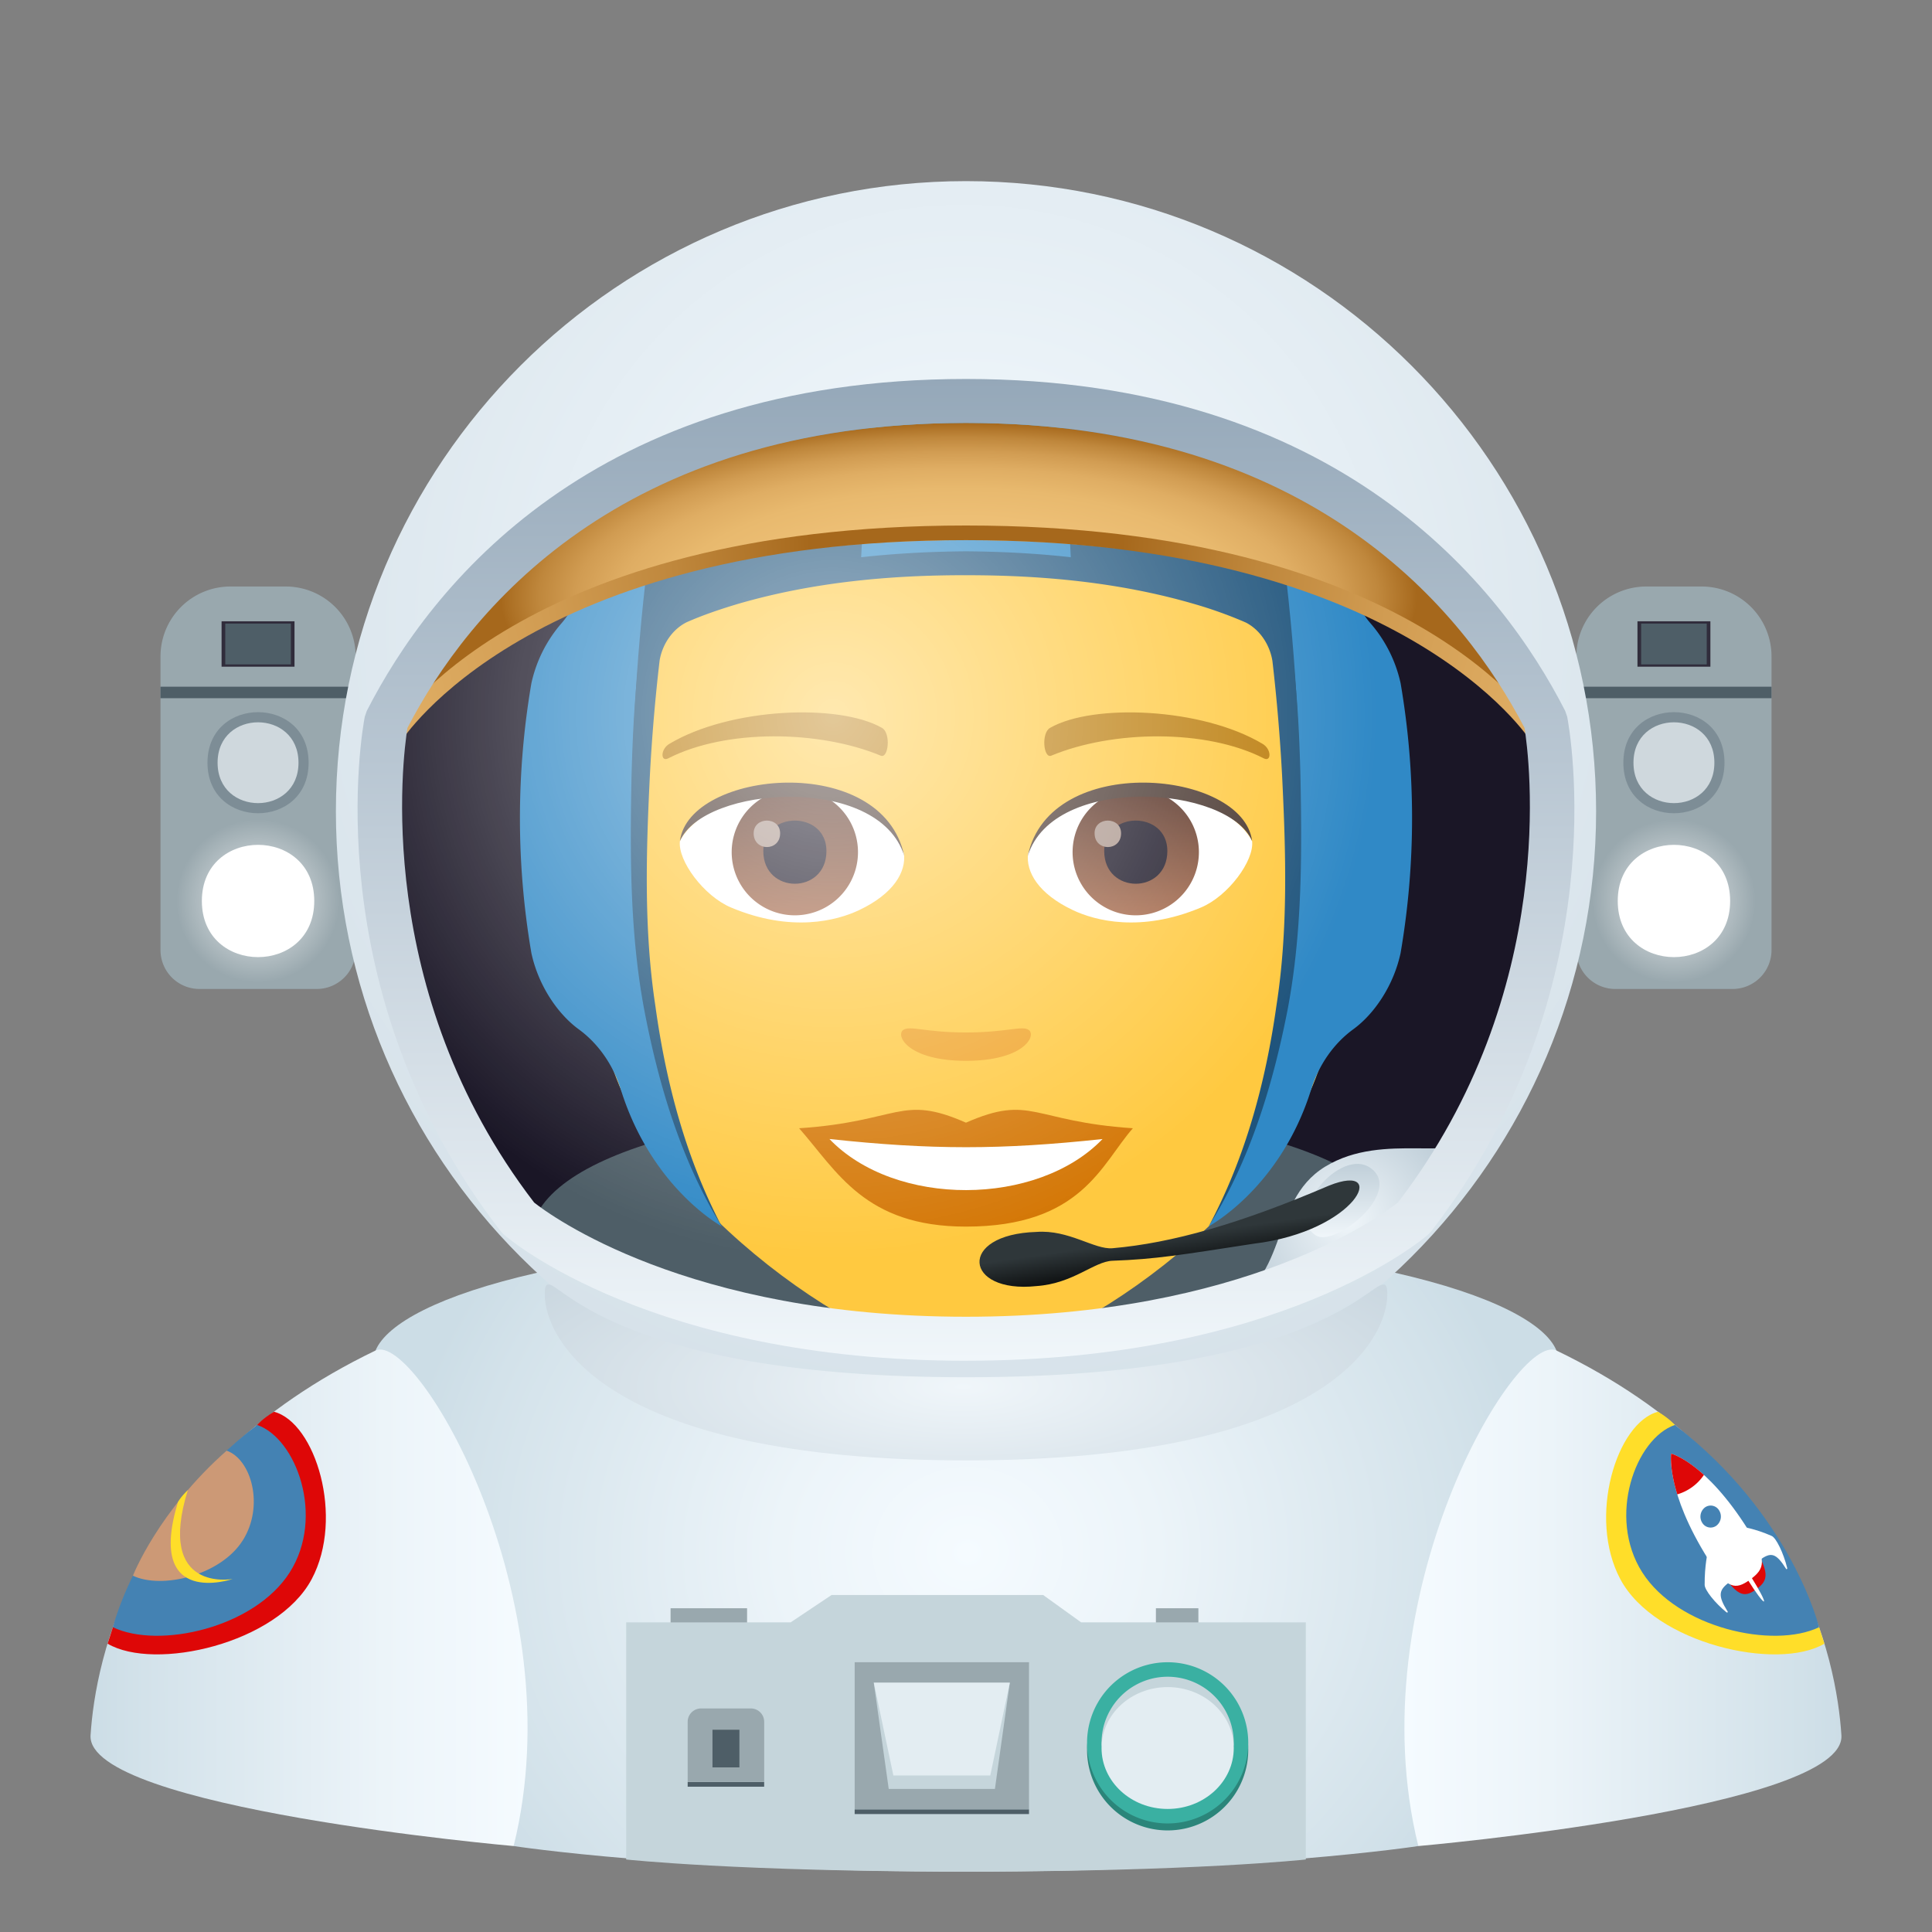 <svg xmlns="http://www.w3.org/2000/svg" xml:space="preserve" style="enable-background:new 0 0 64 64" viewBox="0 0 64 64"><rect x="0" y="0" width="64" height="64" fill="#808080" stroke="none"/><radialGradient id="a" cx="-177.579" cy="76.386" r="21.526" gradientTransform="matrix(.882 0 0 .799 188.678 -9.596)" gradientUnits="userSpaceOnUse"><stop offset="0" style="stop-color:#f5fbff"/><stop offset=".331" style="stop-color:#ecf4f9"/><stop offset=".878" style="stop-color:#d3e2ea"/><stop offset="1" style="stop-color:#ccdde6"/></radialGradient><path d="M32 40.919c-12.559 0-18.827 2.045-19.56 3.82-1.626 3.937 4.576 16.414 4.576 16.414S22.518 62 32 62s14.984-.847 14.984-.847 6.202-12.477 4.576-16.415c-.733-1.774-7-3.82-19.56-3.82z" style="fill:url(#a)"/><linearGradient id="b" x1="3165.425" x2="3179.902" y1="52.929" y2="52.929" gradientTransform="matrix(-1 0 0 1 3182.902 0)" gradientUnits="userSpaceOnUse"><stop offset="0" style="stop-color:#f5fbff"/><stop offset=".331" style="stop-color:#ecf4f9"/><stop offset=".878" style="stop-color:#d3e2ea"/><stop offset="1" style="stop-color:#ccdde6"/></linearGradient><path d="M17.016 61.153S2.845 59.907 3 57.483c.16-2.486 1.379-8.859 9.439-12.745 1.343-.647 6.608 8.203 4.576 16.415z" style="fill:url(#b)"/><path d="M10.324 52.313c-1.142 2.14-5.203 3.053-6.76 2.136l.176-.545 4.778-6.701s.183-.213.558-.437c1.371.356 2.34 3.501 1.248 5.547z" style="fill:#de0707"/><path d="M9.598 52.087c-1.172 1.842-4.338 2.546-5.858 1.817 0 0 .893-3.712 4.778-6.701 1.298.445 2.252 3.042 1.08 4.884z" style="fill:#4482b3"/><path d="M8.036 51.036c-.733 1.154-2.682 1.617-3.633 1.161 0 0 .83-2.131 3.104-4.142.813.279 1.263 1.828.53 2.981z" style="fill:#cc9976"/><path d="M6.222 49.361c-1.061 3.424 1.485 2.945 1.485 2.945s-2.886.993-1.813-2.546c0 0 .083-.165.328-.399z" style="fill:#ffde29"/><linearGradient id="c" x1="46.523" x2="61" y1="52.929" y2="52.929" gradientUnits="userSpaceOnUse"><stop offset="0" style="stop-color:#f5fbff"/><stop offset=".331" style="stop-color:#ecf4f9"/><stop offset=".878" style="stop-color:#d3e2ea"/><stop offset="1" style="stop-color:#ccdde6"/></linearGradient><path d="M46.984 61.153s14.171-1.246 14.015-3.67c-.16-2.486-1.379-8.86-9.439-12.745-1.343-.647-6.608 8.203-4.576 16.415z" style="fill:url(#c)"/><path d="M53.676 52.313c1.142 2.14 5.203 3.053 6.76 2.136l-.176-.545-4.778-6.701s-.183-.213-.558-.437c-1.371.356-2.34 3.501-1.248 5.547z" style="fill:#ffde29"/><path d="M54.402 52.087c1.172 1.842 4.338 2.546 5.857 1.817 0 0-.892-3.712-4.777-6.701-1.298.445-2.252 3.042-1.08 4.884z" style="fill:#4482b3"/><path d="M58.691 50.881c-.562-.249-.982-.302-.982-.302s.447 1.199.582 1.1c.371-.27.539-.246.877.293.016.026.042-.003.036-.026-.124-.506-.369-1.002-.513-1.065zm-2.222 1.621c.001.167.337.597.726.91.018.014.053-.001.036-.027-.338-.54-.297-.716.075-.987.134-.098-.732-.991-.732-.991s-.11.44-.105 1.095z" style="fill:#fff"/><path d="M56.895 51.889c.632 1.007.87 1.06 1.285.757.414-.301.457-.56-.175-1.567l-1.11.81z" style="fill:#de0707"/><path d="M55.358 48.153s-.179 1.256 1.228 3.496c.63 1.005.903 1.03 1.391.675.489-.356.567-.639-.063-1.643-1.407-2.24-2.556-2.528-2.556-2.528z" style="fill:#fff"/><path d="M56.478 49.936a.324.324 0 0 1 .47.098.383.383 0 0 1-.09.506.324.324 0 0 1-.47-.097.383.383 0 0 1 .09-.507z" style="fill:#4482b3"/><path d="M57.908 52.351c-.257-.41-.439-.76-.406-.784.032-.024.267.289.524.698.258.41.44.761.407.785-.033.024-.268-.29-.525-.699z" style="fill:#fff"/><path d="M55.359 48.153s-.067.47.203 1.35a1.61 1.61 0 0 0 .883-.645c-.656-.597-1.086-.705-1.086-.705z" style="fill:#de0707"/><path d="m35.815 53.743-1.26-.907h-7.008l-1.356.907h-5.448v7.855S24.436 62 32 62s11.257-.402 11.257-.402v-7.855h-7.442z" style="fill:#c5d5db"/><path d="M28.312 59.937h5.775v.156h-5.775zm-5.532-.906h2.534v.156H22.78z" style="fill:#4e5e67"/><path d="M28.312 55.063h5.775v4.874h-5.775z" style="fill:#99a8ae"/><path d="M32.958 59.26H29.44l-.495-3.519h4.506z" style="fill:#c5d5db"/><path d="M32.804 58.815h-3.21l-.648-3.074h4.506z" style="fill:#e3edf2"/><path d="M25.315 59.03H22.78v-1.993c0-.245.199-.443.443-.443h1.649c.244 0 .443.198.443.443v1.994zm-3.101-5.755h2.534v.471h-2.534zm16.077 0h1.407v.471h-1.407z" style="fill:#99a8ae"/><path d="M41.35 57.965a2.67 2.67 0 1 1-5.34 0 2.67 2.67 0 0 1 5.34 0z" style="fill:#2b857a"/><path d="M41.35 57.734a2.67 2.67 0 1 1-5.34 0 2.67 2.67 0 0 1 5.34 0z" style="fill:#3ab0a2"/><path d="M40.87 57.734c0 1.21-4.38 1.21-4.38 0a2.19 2.19 0 0 1 4.38 0z" style="fill:#c5d5db"/><path d="M40.87 57.906c0 1.115-.98 2.018-2.19 2.018s-2.19-.903-2.19-2.018c0-1.115.98-2.019 2.19-2.019s2.19.904 2.19 2.019z" style="fill:#e3edf2"/><path d="M23.602 57.3h.892v1.247h-.892z" style="fill:#4e5e67"/><ellipse cx="32" cy="26.873" rx="20.387" ry="20.388" style="fill:#1a1626" transform="rotate(-45.001 32 26.873)"/><path d="M46.432 41.096c0 4.22-28.864 4.22-28.864 0-.011-6.02 28.864-6.02 28.864 0z" style="fill:#4e5e67"/><path d="M32 10.653c-9.243 0-13.696 7.528-13.14 17.207.115 1.944.656 4.75 1.324 7.155 1.386 4.999 8.7 10.032 11.816 10.032 3.114 0 10.429-5.033 11.816-10.032.668-2.404 1.21-5.21 1.324-7.155.554-9.679-3.895-17.207-13.14-17.207z" style="fill:#ffc940"/><path d="M31.999 37.19c-2.166-.953-2.183-.039-5.527.185 1.255 1.426 2.18 3.258 5.525 3.258 3.842 0 4.491-2.081 5.531-3.258-3.347-.224-3.361-1.138-5.53-.185z" style="fill:#d47706"/><path d="M27.476 37.731c2.183 2.272 6.891 2.242 9.047.001-3.361.361-5.685.361-9.047-.001z" style="fill:#fff"/><path d="M41.821 24.639c-2.007-1.197-5.61-1.344-7.035-.528-.302.165-.22 1.03.04.921 2.033-.846 5.13-.888 7.039.09.255.13.261-.309-.044-.483zm-19.644 0c2.008-1.197 5.61-1.344 7.038-.528.302.165.221 1.03-.041.921-2.034-.846-5.128-.89-7.039.09-.256.13-.261-.309.042-.483z" style="fill:#bb7c0a"/><path d="M34.078 34.118c-.22-.154-.737.084-2.08.084-1.34 0-1.857-.238-2.077-.084-.263.186.156 1.023 2.078 1.023s2.343-.836 2.079-1.023z" style="fill:#f0a429"/><path d="M29.944 28.27c.078.61-.337 1.336-1.487 1.88-.73.346-2.249.752-4.246-.09-.894-.377-1.766-1.551-1.688-2.2 1.083-2.04 6.408-2.34 7.42.41z" style="fill:#fff"/><linearGradient id="d" x1="-424.415" x2="-424.415" y1="477.65" y2="478.286" gradientTransform="matrix(6.57 0 0 -6.57 2814.782 3168.527)" gradientUnits="userSpaceOnUse"><stop offset="0" style="stop-color:#a6694a"/><stop offset="1" style="stop-color:#4f2a1e"/></linearGradient><path d="M26.33 26.137a2.092 2.092 0 1 1 0 4.184 2.092 2.092 0 0 1 0-4.184z" style="fill:url(#d)"/><path d="M25.285 28.19c0 1.447 2.092 1.447 2.092 0 0-1.343-2.092-1.343-2.092 0z" style="fill:#1a1626"/><path d="M24.966 27.605c0 .607.877.607.877 0 0-.563-.877-.563-.877 0z" style="fill:#ab968c"/><path d="M29.954 28.351c-.85-2.73-6.642-2.327-7.43-.491.292-2.351 6.706-2.972 7.43.491z" style="fill:#45332c"/><path d="M34.056 28.27c-.078.61.337 1.336 1.487 1.88.73.346 2.249.752 4.246-.09.895-.377 1.766-1.551 1.688-2.2-1.081-2.04-6.408-2.34-7.42.41z" style="fill:#fff"/><linearGradient id="e" x1="-425.395" x2="-425.395" y1="477.65" y2="478.286" gradientTransform="matrix(6.57 0 0 -6.57 2832.512 3168.527)" gradientUnits="userSpaceOnUse"><stop offset="0" style="stop-color:#a6694a"/><stop offset="1" style="stop-color:#4f2a1e"/></linearGradient><path d="M37.623 26.137a2.092 2.092 0 1 1 0 4.184 2.092 2.092 0 0 1 0-4.184z" style="fill:url(#e)"/><path d="M36.578 28.19c0 1.447 2.092 1.447 2.092 0 0-1.343-2.092-1.343-2.092 0z" style="fill:#1a1626"/><path d="M36.26 27.605c0 .607.877.607.877 0 0-.563-.878-.563-.878 0z" style="fill:#ab968c"/><path d="M34.048 28.351c.848-2.73 6.636-2.339 7.429-.491-.294-2.351-6.707-2.972-7.43.491z" style="fill:#45332c"/><path d="M46.397 22.634a4.496 4.496 0 0 0-.997-1.987c-.402-.458-.626-1.058-.688-1.684-.398-3.93-2.44-11.916-12.712-11.916s-12.315 7.986-12.712 11.916c-.063.626-.286 1.226-.688 1.684a4.497 4.497 0 0 0-.997 1.987 26.516 26.516 0 0 0 0 8.938c.235 1.089.88 2.022 1.567 2.524.656.478 1.144 1.188 1.395 1.994 1.023 3.281 3.343 4.534 3.343 4.534s-2.744-4.285-2.744-11.821c0-3.288.188-5.58.332-6.85.086-.763.54-1.42 1.205-1.705 1.464-.625 4.498-1.589 9.299-1.589 4.8 0 7.834.964 9.299 1.589.666.284 1.118.942 1.205 1.705.143 1.27.331 3.562.331 6.85 0 7.536-2.797 11.821-2.797 11.821s2.373-1.253 3.396-4.534c.252-.806.738-1.516 1.395-1.994.688-.501 1.332-1.435 1.567-2.524.507-2.953.507-5.986.001-8.938z" style="fill:#3089c6"/><path d="M23.907 40.623c-1.354-2.194-2.102-4.718-2.58-7.25-.469-2.55-.458-5.157-.405-7.727.037-1.297.095-2.562.255-3.885.118-.724.562-1.42 1.248-1.773a14.754 14.754 0 0 1 1.866-.688c2.51-.749 5.123-1.017 7.716-1.037 2.593.02 5.206.29 7.716 1.041.634.197 1.226.395 1.868.694.683.36 1.122 1.058 1.234 1.782.157 1.32.219 2.587.253 3.884.053 2.569.064 5.177-.414 7.728-.489 2.53-1.252 5.05-2.625 7.232 1.214-2.266 1.887-4.775 2.242-7.294.395-2.523.315-5.085.19-7.64a61.193 61.193 0 0 0-.321-3.798c-.088-.54-.418-1.034-.883-1.271a14.056 14.056 0 0 0-1.748-.625c-2.423-.702-4.975-.943-7.511-.941-2.536-.006-5.087.236-7.511.935-.595.175-1.22.387-1.752.623-.468.234-.802.724-.894 1.264a60.332 60.332 0 0 0-.322 3.796c-.126 2.555-.204 5.117.18 7.642.346 2.52 1.003 5.033 2.198 7.308z" style="fill:#1f547c"/><path d="M34.45 7.236c.434 3.091.817 6.93 1.041 11.61 2.821.31 4.739.944 5.808 1.4.667.285 1.12.943 1.206 1.706.128 1.144.292 3.123.325 5.906h.254c0-2.066-.003-10.001-2.224-17.664-1.496-1.437-3.564-2.548-6.41-2.958zm-4.9 0c-2.847.41-4.915 1.52-6.411 2.958-2.22 7.663-2.224 15.598-2.224 17.664h.255c.031-2.783.196-4.762.325-5.906.086-.763.54-1.42 1.205-1.705 1.069-.457 2.987-1.09 5.808-1.4.225-4.681.607-8.52 1.041-11.611z" style="fill:#1f547c"/><path d="M57.394 32.761h-3.885a1.29 1.29 0 0 1-1.29-1.29v-9.726a2.316 2.316 0 0 1 2.316-2.316h1.833a2.316 2.316 0 0 1 2.316 2.316v9.726a1.29 1.29 0 0 1-1.29 1.29z" style="fill:#99a8ae"/><path d="M52.219 22.748h6.465v.381h-6.465z" style="fill:#4e5e67"/><path d="M54.243 20.581h2.416v1.504h-2.416z" style="fill:#302c3b"/><path d="M54.365 20.657h2.173v1.353h-2.173z" style="fill:#4e5e67"/><path d="M57.126 25.266c0 2.232-3.35 2.232-3.35 0 0-2.233 3.35-2.233 3.35 0z" style="fill:#7d8d96"/><path d="M56.791 25.266c0 1.785-2.68 1.785-2.68 0s2.68-1.785 2.68 0z" style="fill:#cfd8dd"/><radialGradient id="f" cx="55.452" cy="29.846" r="2.704" gradientUnits="userSpaceOnUse"><stop offset="0" style="stop-color:#fff"/><stop offset=".915" style="stop-color:#fff;stop-opacity:.085"/><stop offset="1" style="stop-color:#fff;stop-opacity:0"/></radialGradient><path d="M58.156 29.846c0 3.604-5.409 3.604-5.409 0s5.409-3.604 5.409 0z" style="opacity:.8;fill:url(#f)"/><path d="M57.313 29.846c0 2.48-3.723 2.48-3.723 0 0-2.479 3.723-2.479 3.723 0z" style="fill:#fff"/><path d="M10.49 32.761H6.607a1.29 1.29 0 0 1-1.29-1.29v-9.726a2.316 2.316 0 0 1 2.316-2.316h1.833a2.316 2.316 0 0 1 2.316 2.316v9.726a1.29 1.29 0 0 1-1.29 1.29z" style="fill:#99a8ae"/><path d="M5.316 22.748h6.465v.381H5.316z" style="fill:#4e5e67"/><path d="M7.34 20.581h2.416v1.504H7.34z" style="fill:#302c3b"/><path d="M7.462 20.657h2.173v1.353H7.462z" style="fill:#4e5e67"/><path d="M10.223 25.266c0 2.232-3.35 2.232-3.35 0 0-2.233 3.35-2.233 3.35 0z" style="fill:#7d8d96"/><path d="M9.888 25.266c0 1.785-2.68 1.785-2.68 0s2.68-1.785 2.68 0z" style="fill:#cfd8dd"/><radialGradient id="g" cx="8.549" cy="29.846" r="2.704" gradientUnits="userSpaceOnUse"><stop offset="0" style="stop-color:#fff"/><stop offset=".915" style="stop-color:#fff;stop-opacity:.085"/><stop offset="1" style="stop-color:#fff;stop-opacity:0"/></radialGradient><path d="M11.253 29.846c0 3.604-5.409 3.604-5.409 0s5.409-3.604 5.409 0z" style="opacity:.8;fill:url(#g)"/><path d="M10.41 29.846c0 2.48-3.723 2.48-3.723 0 0-2.479 3.723-2.479 3.723 0z" style="fill:#fff"/><radialGradient id="h" cx="-45.594" cy="247.837" r="3.945" gradientTransform="translate(87.534 -192.8) scale(.941)" gradientUnits="userSpaceOnUse"><stop offset="0" style="stop-color:#f0f6fa"/><stop offset="1" style="stop-color:#c0cfd9"/></radialGradient><path d="M43.9 38.645c-1.959 1.197-1.092 3.958-3.648 4.732 5.95 0 8.737-5.825 8.737-5.825-.625 1.042-3.129-.105-5.088 1.093z" style="fill:url(#h)"/><linearGradient id="i" x1="44.484" x2="44.484" y1="41.017" y2="43.444" gradientTransform="matrix(1 0 0 -1 0 82)" gradientUnits="userSpaceOnUse"><stop offset="0" style="stop-color:#f0f6fa"/><stop offset="1" style="stop-color:#c0cfd9"/></linearGradient><path d="M45.405 38.695c-1-.723-2.896 1.56-1.809 2.233.636.393 2.898-1.446 1.81-2.233z" style="fill:url(#i)"/><linearGradient id="j" x1="38.999" x2="38.794" y1="39.605" y2="41.044" gradientTransform="matrix(1 0 0 -1 0 82)" gradientUnits="userSpaceOnUse"><stop offset="0" style="stop-color:#000"/><stop offset="1" style="stop-color:#2f373a"/></linearGradient><path d="M44.027 39.274c-2.963 1.27-5.216 1.905-7.173 2.075-.601.052-1.447-.622-2.52-.54-2.63.08-2.4 2.05 0 1.794 1.224-.085 1.903-.816 2.52-.839 1.435-.052 2.256-.192 4.683-.566 3.415-.41 4.5-2.73 2.49-1.924z" style="fill:url(#j)"/><radialGradient id="k" cx="-59.088" cy="226.935" r="29.676" gradientTransform="translate(87.534 -192.8) scale(.941)" gradientUnits="userSpaceOnUse"><stop offset="0" style="stop-color:#f5fbff"/><stop offset="1" style="stop-color:#d4e0e8"/></radialGradient><path d="M32 6c-11.528 0-20.873 9.345-20.873 20.873S20.472 47.746 32 47.746 52.873 38.4 52.873 26.873 43.528 6 32 6zm14.834 34.259S42.23 44.26 32 44.26s-14.834-4.002-14.834-4.002c-6.054-7.824-4.368-16.466-4.368-16.466C14.727 20.017 19.882 13.194 32 13.194c12.118 0 17.273 6.823 19.2 10.599 0 0 1.687 8.642-4.366 16.466z" style="fill:url(#k)"/><radialGradient id="l" cx="-63.693" cy="230.067" r="24.311" gradientTransform="translate(87.534 -192.8) scale(.941)" gradientUnits="userSpaceOnUse"><stop offset="0" style="stop-color:#fff;stop-opacity:.73"/><stop offset=".788" style="stop-color:#fff;stop-opacity:0"/></radialGradient><path d="M46.834 40.345S42.23 44.347 32 44.347s-14.834-4.002-14.834-4.002c-6.054-7.823-4.368-16.466-4.368-16.466C14.727 20.104 19.882 13.28 32 13.28c12.118 0 17.273 6.823 19.2 10.598 0 0 1.687 8.643-4.366 16.466z" style="opacity:.8;fill:url(#l);enable-background:new"/><radialGradient id="m" cx="-59.269" cy="598.905" r="17.639" gradientTransform="matrix(.941 0 0 .36 87.534 -195.799)" gradientUnits="userSpaceOnUse"><stop offset="0" style="stop-color:#efc177"/><stop offset=".419" style="stop-color:#edbf75"/><stop offset=".57" style="stop-color:#e8b96e"/><stop offset=".678" style="stop-color:#dfad63"/><stop offset=".765" style="stop-color:#d19c52"/><stop offset=".839" style="stop-color:#bf873c"/><stop offset=".904" style="stop-color:#aa6d21"/><stop offset=".914" style="stop-color:#a6681c"/></radialGradient><path d="M13.497 24.113s4.03-6.22 18.503-6.22c14.472 0 18.502 6.22 18.502 6.22S46.674 14.01 32 14.01 13.497 24.113 13.497 24.113z" style="fill:url(#m)"/><radialGradient id="n" cx="-59.003" cy="223.661" r="64.104" gradientTransform="translate(87.534 -192.8) scale(.941)" gradientUnits="userSpaceOnUse"><stop offset=".086" style="stop-color:#a6681c"/><stop offset=".096" style="stop-color:#aa6d21"/><stop offset=".161" style="stop-color:#bf873c"/><stop offset=".235" style="stop-color:#d19c52"/><stop offset=".322" style="stop-color:#dfad63"/><stop offset=".43" style="stop-color:#e8b96e"/><stop offset=".581" style="stop-color:#edbf75"/><stop offset="1" style="stop-color:#efc177"/></radialGradient><path d="M32 17.408c-14.774 0-18.967 6.63-19.139 6.912l.415.252c.04-.066 4.25-6.679 18.724-6.679s18.683 6.612 18.724 6.679l.415-.253c-.172-.282-4.364-6.911-19.14-6.911z" style="fill:url(#n)"/><linearGradient id="o" x1="32" x2="32" y1="237.077" y2="204.554" gradientTransform="translate(0 -192)" gradientUnits="userSpaceOnUse"><stop offset="0" style="stop-color:#f0f6fa"/><stop offset="1" style="stop-color:#95a8b9"/></linearGradient><path d="M32 45.077c-10.383 0-15.115-4.011-15.311-4.181l-.098-.104c-6.185-7.993-4.578-16.685-4.507-17.05l.066-.192c2.097-4.107 7.464-10.996 19.85-10.996 12.385 0 17.752 6.89 19.849 10.996l.066.192c.071.366 1.678 9.058-4.507 17.05l-.098.104c-.195.17-4.928 4.18-15.31 4.18zm-14.307-5.242c.51.404 5.058 3.784 14.307 3.784 9.242 0 13.79-3.375 14.308-3.785 5.378-7.007 4.345-14.777 4.194-15.721-1.98-3.82-6.99-10.103-18.502-10.103-11.512 0-16.522 6.283-18.503 10.104-.15.942-1.184 8.713 4.196 15.72z" style="fill:url(#o)"/><radialGradient id="p" cx="-116.75" cy="-67.422" r="27.997" gradientTransform="matrix(.773 0 0 -.254 122.163 28.812)" gradientUnits="userSpaceOnUse"><stop offset="0" style="stop-color:#f0f6fa"/><stop offset="1" style="stop-color:#c0cfd9"/></radialGradient><path d="M45.812 42.552c-.466 0-2.582 3.071-13.812 3.071s-13.394-3.071-13.812-3.071c-.07 0-.143-.009-.143.321 0 1.456 1.93 5.504 13.956 5.504 12.025 0 13.956-4.048 13.956-5.504-.001-.33-.074-.321-.145-.321z" style="fill:url(#p)"/></svg>